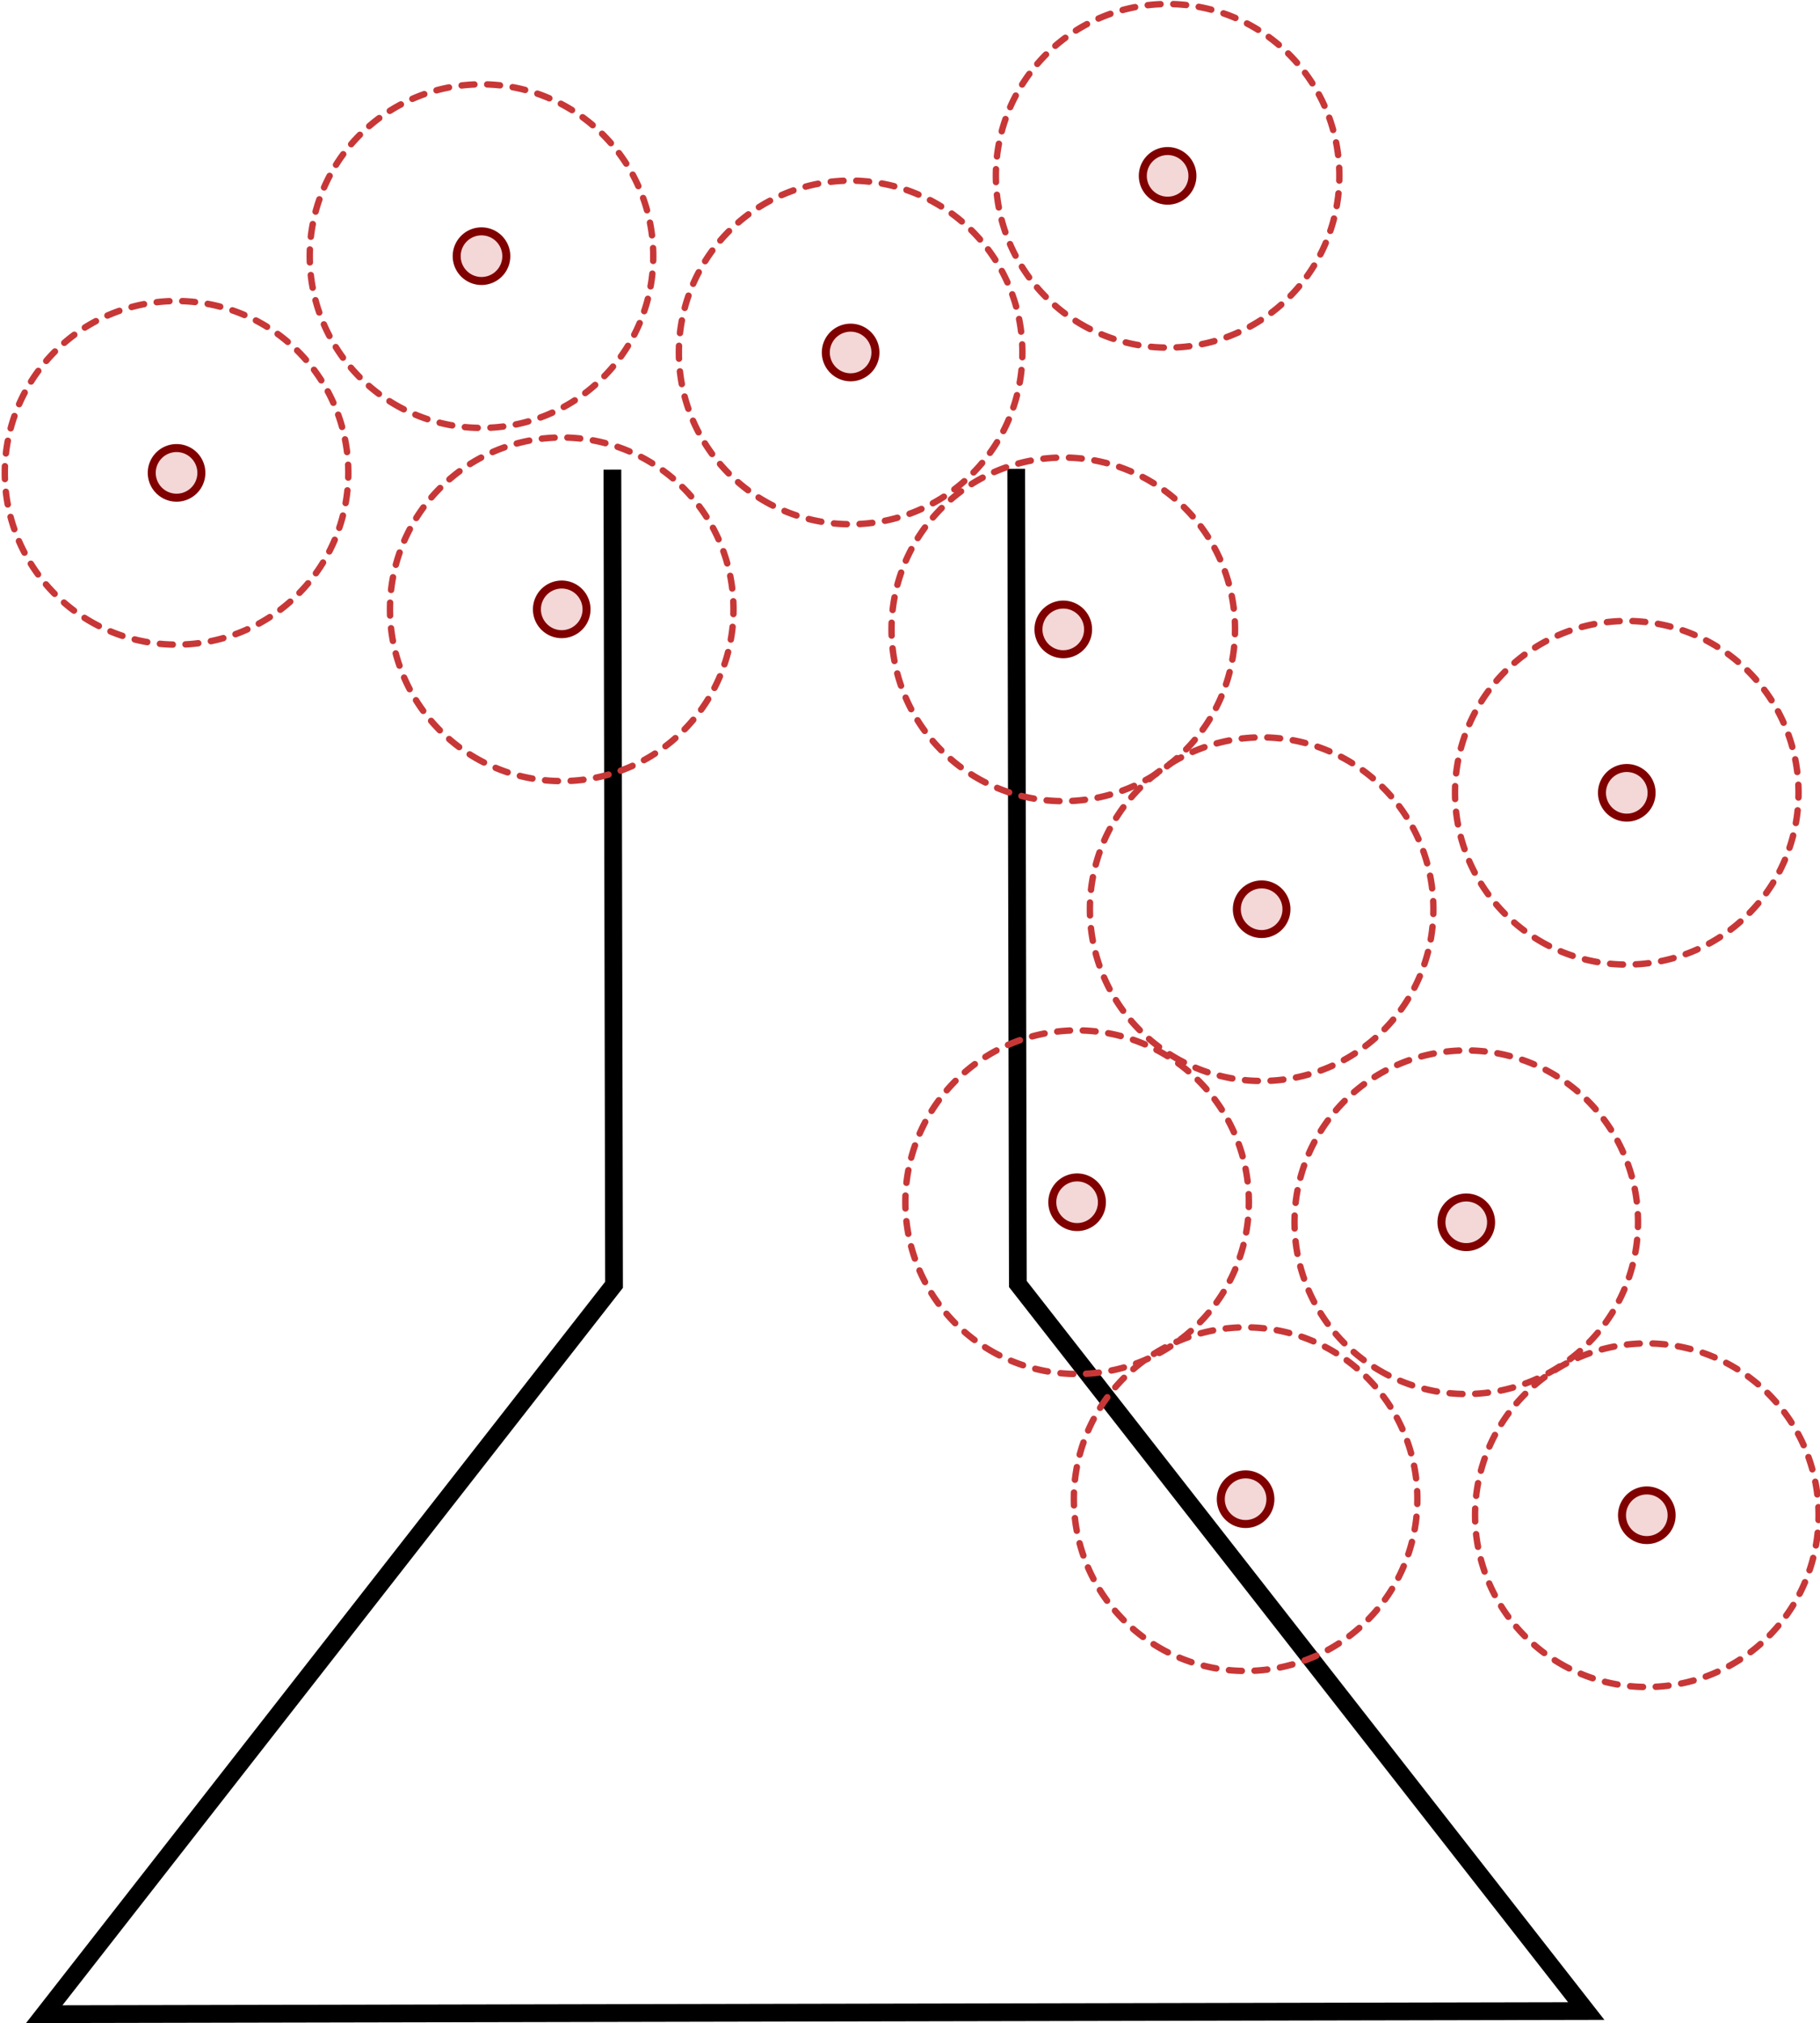 <?xml version="1.0" encoding="UTF-8" standalone="no"?>
<!-- Created with Inkscape (http://www.inkscape.org/) -->

<svg
   width="41.964mm"
   height="46.632mm"
   viewBox="0 0 41.964 46.632"
   version="1.1"
   id="svg1876"
   inkscape:version="1.1 (c4e8f9e, 2021-05-24)"
   sodipodi:docname="snsea.svg"
   xmlns:inkscape="http://www.inkscape.org/namespaces/inkscape"
   xmlns:sodipodi="http://sodipodi.sourceforge.net/DTD/sodipodi-0.dtd"
   xmlns="http://www.w3.org/2000/svg"
   xmlns:svg="http://www.w3.org/2000/svg">
  <sodipodi:namedview
     id="namedview1878"
     pagecolor="#ffffff"
     bordercolor="#666666"
     borderopacity="1.0"
     inkscape:pageshadow="2"
     inkscape:pageopacity="0.0"
     inkscape:pagecheckerboard="0"
     inkscape:document-units="mm"
     showgrid="false"
     fit-margin-top="0"
     fit-margin-left="0"
     fit-margin-right="0"
     fit-margin-bottom="0"
     inkscape:zoom="2.86"
     inkscape:cx="-15.034965"
     inkscape:cy="140.73427"
     inkscape:window-width="2199"
     inkscape:window-height="1003"
     inkscape:window-x="1853"
     inkscape:window-y="25"
     inkscape:window-maximized="0"
     inkscape:current-layer="layer1" />
  <defs
     id="defs1873" />
  <g
     inkscape:label="Layer 1"
     inkscape:groupmode="layer"
     id="layer1"
     transform="translate(-48.962,-22.359)">
    <path
       style="fill:none;stroke:#000000;stroke-width:0.409;stroke-linecap:butt;stroke-linejoin:miter;stroke-miterlimit:4;stroke-dasharray:none;stroke-opacity:1"
       d="m 72.393,33.165 0.038,18.79 13.105,16.759 -35.554,0.072 13.138,-16.812 -0.038,-18.79"
       id="path2511"
       sodipodi:nodetypes="cccccc" />
    <g
       id="g2993"
       transform="matrix(0.738,0,0,0.738,4.772,7.945)">
      <path
         style="fill:#f4d7d7;stroke:#800000;stroke-width:0.25;stroke-linecap:round;stroke-linejoin:round;stroke-miterlimit:4;stroke-dasharray:none"
         id="path2535"
         sodipodi:type="arc"
         sodipodi:cx="93.529251"
         sodipodi:cy="57.080505"
         sodipodi:rx="0.77480346"
         sodipodi:ry="0.77480346"
         sodipodi:start="2.0618796"
         sodipodi:end="2.0587555"
         sodipodi:open="true"
         sodipodi:arc-type="arc"
         d="m 93.164,57.764 a 0.775,0.775 0 0 1 -0.318,-1.048 0.775,0.775 0 0 1 1.048,-0.319 0.775,0.775 0 0 1 0.32,1.048 0.775,0.775 0 0 1 -1.047,0.321" />
      <path
         style="fill:none;stroke:#c83737;stroke-width:0.2;stroke-linecap:round;stroke-linejoin:round;stroke-miterlimit:4;stroke-dasharray:0.4, 0.4;stroke-dashoffset:0"
         id="path2865"
         sodipodi:type="arc"
         sodipodi:cx="93.529282"
         sodipodi:cy="57.079693"
         sodipodi:rx="5.3656759"
         sodipodi:ry="5.3656759"
         sodipodi:start="2.0618796"
         sodipodi:end="2.0587555"
         sodipodi:open="true"
         sodipodi:arc-type="arc"
         d="m 90.999,61.811 a 5.366,5.366 0 0 1 -2.203,-7.258 5.366,5.366 0 0 1 7.257,-2.209 5.366,5.366 0 0 1 2.215,7.255 5.366,5.366 0 0 1 -7.253,2.22" />
    </g>
    <g
       id="g2999"
       transform="matrix(0.738,0,0,0.738,13.745,8.407)">
      <path
         style="fill:#f4d7d7;stroke:#800000;stroke-width:0.25;stroke-linecap:round;stroke-linejoin:round;stroke-miterlimit:4;stroke-dasharray:none"
         id="path2995"
         sodipodi:type="arc"
         sodipodi:cx="93.529251"
         sodipodi:cy="57.080505"
         sodipodi:rx="0.77480346"
         sodipodi:ry="0.77480346"
         sodipodi:start="2.0618796"
         sodipodi:end="2.0587555"
         sodipodi:open="true"
         sodipodi:arc-type="arc"
         d="m 93.164,57.764 a 0.775,0.775 0 0 1 -0.318,-1.048 0.775,0.775 0 0 1 1.048,-0.319 0.775,0.775 0 0 1 0.32,1.048 0.775,0.775 0 0 1 -1.047,0.321" />
      <path
         style="fill:none;stroke:#c83737;stroke-width:0.2;stroke-linecap:round;stroke-linejoin:round;stroke-miterlimit:4;stroke-dasharray:0.4, 0.4;stroke-dashoffset:0"
         id="path2997"
         sodipodi:type="arc"
         sodipodi:cx="93.529282"
         sodipodi:cy="57.079693"
         sodipodi:rx="5.3656759"
         sodipodi:ry="5.3656759"
         sodipodi:start="2.0618796"
         sodipodi:end="2.0587555"
         sodipodi:open="true"
         sodipodi:arc-type="arc"
         d="m 90.999,61.811 a 5.366,5.366 0 0 1 -2.203,-7.258 5.366,5.366 0 0 1 7.257,-2.209 5.366,5.366 0 0 1 2.215,7.255 5.366,5.366 0 0 1 -7.253,2.22" />
    </g>
    <g
       id="g3005"
       transform="matrix(0.738,0,0,0.738,9.027,1.191)">
      <path
         style="fill:#f4d7d7;stroke:#800000;stroke-width:0.25;stroke-linecap:round;stroke-linejoin:round;stroke-miterlimit:4;stroke-dasharray:none"
         id="path3001"
         sodipodi:type="arc"
         sodipodi:cx="93.529251"
         sodipodi:cy="57.080505"
         sodipodi:rx="0.77480346"
         sodipodi:ry="0.77480346"
         sodipodi:start="2.0618796"
         sodipodi:end="2.0587555"
         sodipodi:open="true"
         sodipodi:arc-type="arc"
         d="m 93.164,57.764 a 0.775,0.775 0 0 1 -0.318,-1.048 0.775,0.775 0 0 1 1.048,-0.319 0.775,0.775 0 0 1 0.32,1.048 0.775,0.775 0 0 1 -1.047,0.321" />
      <path
         style="fill:none;stroke:#c83737;stroke-width:0.2;stroke-linecap:round;stroke-linejoin:round;stroke-miterlimit:4;stroke-dasharray:0.4, 0.4;stroke-dashoffset:0"
         id="path3003"
         sodipodi:type="arc"
         sodipodi:cx="93.529282"
         sodipodi:cy="57.079693"
         sodipodi:rx="5.3656759"
         sodipodi:ry="5.3656759"
         sodipodi:start="2.0618796"
         sodipodi:end="2.0587555"
         sodipodi:open="true"
         sodipodi:arc-type="arc"
         d="m 90.999,61.811 a 5.366,5.366 0 0 1 -2.203,-7.258 5.366,5.366 0 0 1 7.257,-2.209 5.366,5.366 0 0 1 2.215,7.255 5.366,5.366 0 0 1 -7.253,2.22" />
    </g>
    <g
       id="g3011"
       transform="matrix(0.738,0,0,0.738,8.657,14.79)">
      <path
         style="fill:#f4d7d7;stroke:#800000;stroke-width:0.25;stroke-linecap:round;stroke-linejoin:round;stroke-miterlimit:4;stroke-dasharray:none"
         id="path3007"
         sodipodi:type="arc"
         sodipodi:cx="93.529251"
         sodipodi:cy="57.080505"
         sodipodi:rx="0.77480346"
         sodipodi:ry="0.77480346"
         sodipodi:start="2.0618796"
         sodipodi:end="2.0587555"
         sodipodi:open="true"
         sodipodi:arc-type="arc"
         d="m 93.164,57.764 a 0.775,0.775 0 0 1 -0.318,-1.048 0.775,0.775 0 0 1 1.048,-0.319 0.775,0.775 0 0 1 0.32,1.048 0.775,0.775 0 0 1 -1.047,0.321" />
      <path
         style="fill:none;stroke:#c83737;stroke-width:0.2;stroke-linecap:round;stroke-linejoin:round;stroke-miterlimit:4;stroke-dasharray:0.4, 0.4;stroke-dashoffset:0"
         id="path3009"
         sodipodi:type="arc"
         sodipodi:cx="93.529282"
         sodipodi:cy="57.079693"
         sodipodi:rx="5.3656759"
         sodipodi:ry="5.3656759"
         sodipodi:start="2.0618796"
         sodipodi:end="2.0587555"
         sodipodi:open="true"
         sodipodi:arc-type="arc"
         d="m 90.999,61.811 a 5.366,5.366 0 0 1 -2.203,-7.258 5.366,5.366 0 0 1 7.257,-2.209 5.366,5.366 0 0 1 2.215,7.255 5.366,5.366 0 0 1 -7.253,2.22" />
    </g>
    <g
       id="g3017"
       transform="matrix(0.738,0,0,0.738,17.908,15.16)">
      <path
         style="fill:#f4d7d7;stroke:#800000;stroke-width:0.25;stroke-linecap:round;stroke-linejoin:round;stroke-miterlimit:4;stroke-dasharray:none"
         id="path3013"
         sodipodi:type="arc"
         sodipodi:cx="93.529251"
         sodipodi:cy="57.080505"
         sodipodi:rx="0.77480346"
         sodipodi:ry="0.77480346"
         sodipodi:start="2.0618796"
         sodipodi:end="2.0587555"
         sodipodi:open="true"
         sodipodi:arc-type="arc"
         d="m 93.164,57.764 a 0.775,0.775 0 0 1 -0.318,-1.048 0.775,0.775 0 0 1 1.048,-0.319 0.775,0.775 0 0 1 0.32,1.048 0.775,0.775 0 0 1 -1.047,0.321" />
      <path
         style="fill:none;stroke:#c83737;stroke-width:0.2;stroke-linecap:round;stroke-linejoin:round;stroke-miterlimit:4;stroke-dasharray:0.4, 0.4;stroke-dashoffset:0"
         id="path3015"
         sodipodi:type="arc"
         sodipodi:cx="93.529282"
         sodipodi:cy="57.079693"
         sodipodi:rx="5.3656759"
         sodipodi:ry="5.3656759"
         sodipodi:start="2.0618796"
         sodipodi:end="2.0587555"
         sodipodi:open="true"
         sodipodi:arc-type="arc"
         d="m 90.999,61.811 a 5.366,5.366 0 0 1 -2.203,-7.258 5.366,5.366 0 0 1 7.257,-2.209 5.366,5.366 0 0 1 2.215,7.255 5.366,5.366 0 0 1 -7.253,2.22" />
    </g>
    <g
       id="g3023"
       transform="matrix(0.738,0,0,0.738,17.446,-1.492)">
      <path
         style="fill:#f4d7d7;stroke:#800000;stroke-width:0.25;stroke-linecap:round;stroke-linejoin:round;stroke-miterlimit:4;stroke-dasharray:none"
         id="path3019"
         sodipodi:type="arc"
         sodipodi:cx="93.529251"
         sodipodi:cy="57.080505"
         sodipodi:rx="0.77480346"
         sodipodi:ry="0.77480346"
         sodipodi:start="2.0618796"
         sodipodi:end="2.0587555"
         sodipodi:open="true"
         sodipodi:arc-type="arc"
         d="m 93.164,57.764 a 0.775,0.775 0 0 1 -0.318,-1.048 0.775,0.775 0 0 1 1.048,-0.319 0.775,0.775 0 0 1 0.32,1.048 0.775,0.775 0 0 1 -1.047,0.321" />
      <path
         style="fill:none;stroke:#c83737;stroke-width:0.2;stroke-linecap:round;stroke-linejoin:round;stroke-miterlimit:4;stroke-dasharray:0.4, 0.4;stroke-dashoffset:0"
         id="path3021"
         sodipodi:type="arc"
         sodipodi:cx="93.529282"
         sodipodi:cy="57.079693"
         sodipodi:rx="5.3656759"
         sodipodi:ry="5.3656759"
         sodipodi:start="2.0618796"
         sodipodi:end="2.0587555"
         sodipodi:open="true"
         sodipodi:arc-type="arc"
         d="m 90.999,61.811 a 5.366,5.366 0 0 1 -2.203,-7.258 5.366,5.366 0 0 1 7.257,-2.209 5.366,5.366 0 0 1 2.215,7.255 5.366,5.366 0 0 1 -7.253,2.22" />
    </g>
    <g
       id="g3029"
       transform="matrix(0.738,0,0,0.738,-0.45,-11.642)">
      <path
         style="fill:#f4d7d7;stroke:#800000;stroke-width:0.25;stroke-linecap:round;stroke-linejoin:round;stroke-miterlimit:4;stroke-dasharray:none"
         id="path3025"
         sodipodi:type="arc"
         sodipodi:cx="93.529251"
         sodipodi:cy="57.080505"
         sodipodi:rx="0.77480346"
         sodipodi:ry="0.77480346"
         sodipodi:start="2.0618796"
         sodipodi:end="2.0587555"
         sodipodi:open="true"
         sodipodi:arc-type="arc"
         d="m 93.164,57.764 a 0.775,0.775 0 0 1 -0.318,-1.048 0.775,0.775 0 0 1 1.048,-0.319 0.775,0.775 0 0 1 0.32,1.048 0.775,0.775 0 0 1 -1.047,0.321" />
      <path
         style="fill:none;stroke:#c83737;stroke-width:0.2;stroke-linecap:round;stroke-linejoin:round;stroke-miterlimit:4;stroke-dasharray:0.4, 0.4;stroke-dashoffset:0"
         id="path3027"
         sodipodi:type="arc"
         sodipodi:cx="93.529282"
         sodipodi:cy="57.079693"
         sodipodi:rx="5.3656759"
         sodipodi:ry="5.3656759"
         sodipodi:start="2.0618796"
         sodipodi:end="2.0587555"
         sodipodi:open="true"
         sodipodi:arc-type="arc"
         d="m 90.999,61.811 a 5.366,5.366 0 0 1 -2.203,-7.258 5.366,5.366 0 0 1 7.257,-2.209 5.366,5.366 0 0 1 2.215,7.255 5.366,5.366 0 0 1 -7.253,2.22" />
    </g>
    <g
       id="g3035"
       transform="matrix(0.738,0,0,0.738,4.453,-5.259)">
      <path
         style="fill:#f4d7d7;stroke:#800000;stroke-width:0.25;stroke-linecap:round;stroke-linejoin:round;stroke-miterlimit:4;stroke-dasharray:none"
         id="path3031"
         sodipodi:type="arc"
         sodipodi:cx="93.529251"
         sodipodi:cy="57.080505"
         sodipodi:rx="0.77480346"
         sodipodi:ry="0.77480346"
         sodipodi:start="2.0618796"
         sodipodi:end="2.0587555"
         sodipodi:open="true"
         sodipodi:arc-type="arc"
         d="m 93.164,57.764 a 0.775,0.775 0 0 1 -0.318,-1.048 0.775,0.775 0 0 1 1.048,-0.319 0.775,0.775 0 0 1 0.32,1.048 0.775,0.775 0 0 1 -1.047,0.321" />
      <path
         style="fill:none;stroke:#c83737;stroke-width:0.2;stroke-linecap:round;stroke-linejoin:round;stroke-miterlimit:4;stroke-dasharray:0.4, 0.4;stroke-dashoffset:0"
         id="path3033"
         sodipodi:type="arc"
         sodipodi:cx="93.529282"
         sodipodi:cy="57.079693"
         sodipodi:rx="5.3656759"
         sodipodi:ry="5.3656759"
         sodipodi:start="2.0618796"
         sodipodi:end="2.0587555"
         sodipodi:open="true"
         sodipodi:arc-type="arc"
         d="m 90.999,61.811 a 5.366,5.366 0 0 1 -2.203,-7.258 5.366,5.366 0 0 1 7.257,-2.209 5.366,5.366 0 0 1 2.215,7.255 5.366,5.366 0 0 1 -7.253,2.22" />
    </g>
    <g
       id="g3041"
       transform="matrix(0.738,0,0,0.738,6.859,-15.713)">
      <path
         style="fill:#f4d7d7;stroke:#800000;stroke-width:0.25;stroke-linecap:round;stroke-linejoin:round;stroke-miterlimit:4;stroke-dasharray:none"
         id="path3037"
         sodipodi:type="arc"
         sodipodi:cx="93.529251"
         sodipodi:cy="57.080505"
         sodipodi:rx="0.77480346"
         sodipodi:ry="0.77480346"
         sodipodi:start="2.0618796"
         sodipodi:end="2.0587555"
         sodipodi:open="true"
         sodipodi:arc-type="arc"
         d="m 93.164,57.764 a 0.775,0.775 0 0 1 -0.318,-1.048 0.775,0.775 0 0 1 1.048,-0.319 0.775,0.775 0 0 1 0.32,1.048 0.775,0.775 0 0 1 -1.047,0.321" />
      <path
         style="fill:none;stroke:#c83737;stroke-width:0.2;stroke-linecap:round;stroke-linejoin:round;stroke-miterlimit:4;stroke-dasharray:0.4, 0.4;stroke-dashoffset:0"
         id="path3039"
         sodipodi:type="arc"
         sodipodi:cx="93.529282"
         sodipodi:cy="57.079693"
         sodipodi:rx="5.3656759"
         sodipodi:ry="5.3656759"
         sodipodi:start="2.0618796"
         sodipodi:end="2.0587555"
         sodipodi:open="true"
         sodipodi:arc-type="arc"
         d="m 90.999,61.811 a 5.366,5.366 0 0 1 -2.203,-7.258 5.366,5.366 0 0 1 7.257,-2.209 5.366,5.366 0 0 1 2.215,7.255 5.366,5.366 0 0 1 -7.253,2.22" />
    </g>
    <g
       id="g3047"
       transform="matrix(0.738,0,0,0.738,-8.961,-13.862)">
      <path
         style="fill:#f4d7d7;stroke:#800000;stroke-width:0.25;stroke-linecap:round;stroke-linejoin:round;stroke-miterlimit:4;stroke-dasharray:none"
         id="path3043"
         sodipodi:type="arc"
         sodipodi:cx="93.529251"
         sodipodi:cy="57.080505"
         sodipodi:rx="0.77480346"
         sodipodi:ry="0.77480346"
         sodipodi:start="2.0618796"
         sodipodi:end="2.0587555"
         sodipodi:open="true"
         sodipodi:arc-type="arc"
         d="m 93.164,57.764 a 0.775,0.775 0 0 1 -0.318,-1.048 0.775,0.775 0 0 1 1.048,-0.319 0.775,0.775 0 0 1 0.32,1.048 0.775,0.775 0 0 1 -1.047,0.321" />
      <path
         style="fill:none;stroke:#c83737;stroke-width:0.2;stroke-linecap:round;stroke-linejoin:round;stroke-miterlimit:4;stroke-dasharray:0.4, 0.4;stroke-dashoffset:0"
         id="path3045"
         sodipodi:type="arc"
         sodipodi:cx="93.529282"
         sodipodi:cy="57.079693"
         sodipodi:rx="5.3656759"
         sodipodi:ry="5.3656759"
         sodipodi:start="2.0618796"
         sodipodi:end="2.0587555"
         sodipodi:open="true"
         sodipodi:arc-type="arc"
         d="m 90.999,61.811 a 5.366,5.366 0 0 1 -2.203,-7.258 5.366,5.366 0 0 1 7.257,-2.209 5.366,5.366 0 0 1 2.215,7.255 5.366,5.366 0 0 1 -7.253,2.22" />
    </g>
    <g
       id="g3053"
       transform="matrix(0.738,0,0,0.738,-15.992,-8.867)">
      <path
         style="fill:#f4d7d7;stroke:#800000;stroke-width:0.25;stroke-linecap:round;stroke-linejoin:round;stroke-miterlimit:4;stroke-dasharray:none"
         id="path3049"
         sodipodi:type="arc"
         sodipodi:cx="93.529251"
         sodipodi:cy="57.080505"
         sodipodi:rx="0.77480346"
         sodipodi:ry="0.77480346"
         sodipodi:start="2.0618796"
         sodipodi:end="2.0587555"
         sodipodi:open="true"
         sodipodi:arc-type="arc"
         d="m 93.164,57.764 a 0.775,0.775 0 0 1 -0.318,-1.048 0.775,0.775 0 0 1 1.048,-0.319 0.775,0.775 0 0 1 0.32,1.048 0.775,0.775 0 0 1 -1.047,0.321" />
      <path
         style="fill:none;stroke:#c83737;stroke-width:0.2;stroke-linecap:round;stroke-linejoin:round;stroke-miterlimit:4;stroke-dasharray:0.4, 0.4;stroke-dashoffset:0"
         id="path3051"
         sodipodi:type="arc"
         sodipodi:cx="93.529282"
         sodipodi:cy="57.079693"
         sodipodi:rx="5.3656759"
         sodipodi:ry="5.3656759"
         sodipodi:start="2.0618796"
         sodipodi:end="2.0587555"
         sodipodi:open="true"
         sodipodi:arc-type="arc"
         d="m 90.999,61.811 a 5.366,5.366 0 0 1 -2.203,-7.258 5.366,5.366 0 0 1 7.257,-2.209 5.366,5.366 0 0 1 2.215,7.255 5.366,5.366 0 0 1 -7.253,2.22" />
    </g>
    <g
       id="g3059"
       transform="matrix(0.738,0,0,0.738,-7.111,-5.721)">
      <path
         style="fill:#f4d7d7;stroke:#800000;stroke-width:0.25;stroke-linecap:round;stroke-linejoin:round;stroke-miterlimit:4;stroke-dasharray:none"
         id="path3055"
         sodipodi:type="arc"
         sodipodi:cx="93.529251"
         sodipodi:cy="57.080505"
         sodipodi:rx="0.77480346"
         sodipodi:ry="0.77480346"
         sodipodi:start="2.0618796"
         sodipodi:end="2.0587555"
         sodipodi:open="true"
         sodipodi:arc-type="arc"
         d="m 93.164,57.764 a 0.775,0.775 0 0 1 -0.318,-1.048 0.775,0.775 0 0 1 1.048,-0.319 0.775,0.775 0 0 1 0.32,1.048 0.775,0.775 0 0 1 -1.047,0.321" />
      <path
         style="fill:none;stroke:#c83737;stroke-width:0.2;stroke-linecap:round;stroke-linejoin:round;stroke-miterlimit:4;stroke-dasharray:0.4, 0.4;stroke-dashoffset:0"
         id="path3057"
         sodipodi:type="arc"
         sodipodi:cx="93.529282"
         sodipodi:cy="57.079693"
         sodipodi:rx="5.3656759"
         sodipodi:ry="5.3656759"
         sodipodi:start="2.0618796"
         sodipodi:end="2.0587555"
         sodipodi:open="true"
         sodipodi:arc-type="arc"
         d="m 90.999,61.811 a 5.366,5.366 0 0 1 -2.203,-7.258 5.366,5.366 0 0 1 7.257,-2.209 5.366,5.366 0 0 1 2.215,7.255 5.366,5.366 0 0 1 -7.253,2.22" />
    </g>
  </g>
</svg>
